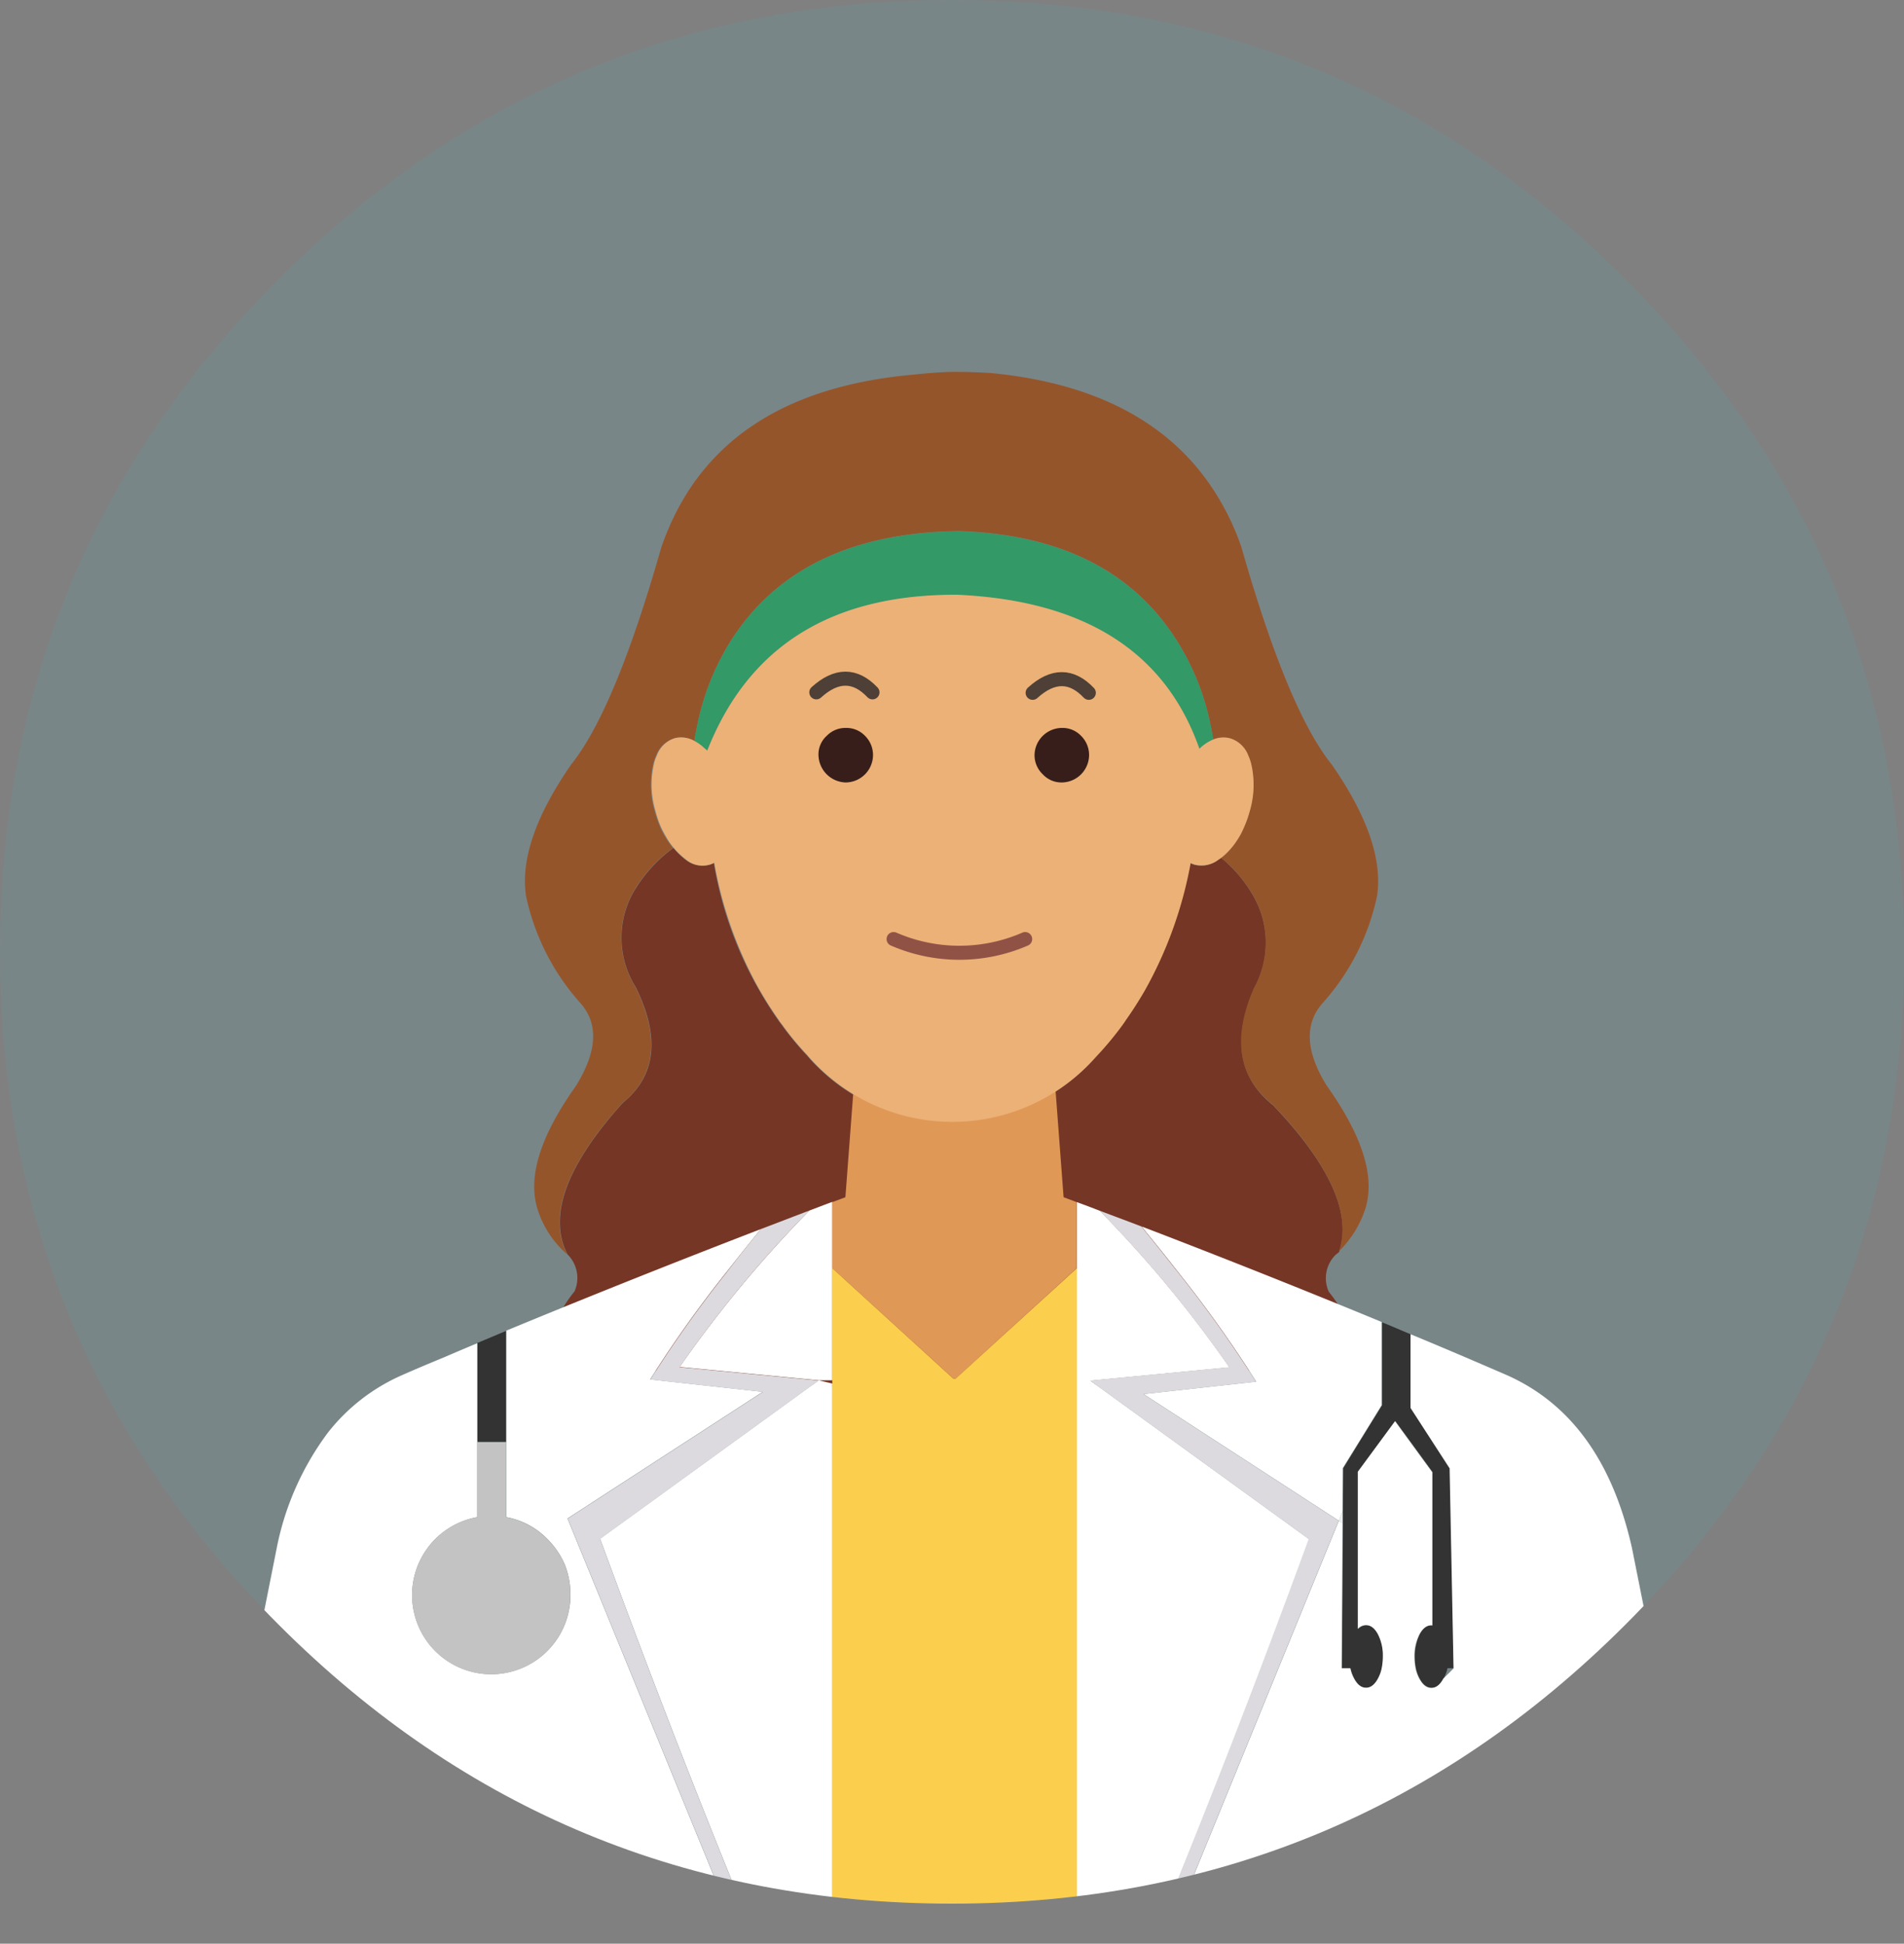 <svg xmlns="http://www.w3.org/2000/svg" xmlns:xlink="http://www.w3.org/1999/xlink" viewBox="0 0 144.952 148"><rect x="0" y="0" width="144.952" height="148" fill="#808080" stroke="none"/><defs><style>.a{fill:#39bed3;}.b{clip-path:url(#a);}.c{clip-path:url(#b);}.d{fill:rgba(57,190,211,0.96);opacity:0.1;}.d,.e,.f,.g,.h,.i,.j,.k,.l,.m,.n,.o,.p,.q,.r{fill-rule:evenodd;}.e{fill:#753626;}.f{fill:#333;}.g{fill:#fff;}.h{fill:#dcdade;}.i{fill:#c3c3c3;}.j{fill:#eeedef;}.k{fill:#e09856;}.l{fill:#fbcf4d;}.m{fill:#95552b;}.n{fill:#396;}.o{fill:#ecb177;}.p{fill:#371e1a;}.q,.r{fill:none;stroke-linecap:round;stroke-linejoin:round;stroke-miterlimit:3;stroke-width:1.069px;}.q{stroke:#4e4036;}.r{stroke:#915246;}</style><clipPath id="a"><rect class="a" width="144.952" height="148" transform="translate(120.927)"/></clipPath><clipPath id="b"><path d="M244.652,21.227Q223.425,0,193.394,0t-51.24,21.227q-21.227,21.227-21.227,51.24t21.227,51.258q21.227,21.227,51.24,21.227t51.258-21.227q21.227-21.227,21.227-51.258Q265.879,42.472,244.652,21.227Z" transform="translate(-120.927)"/></clipPath></defs><g transform="translate(-745.073 -572)"><g class="b" transform="translate(624.147 572)"><g transform="translate(120.927)"><g class="c"><path class="d" d="M244.652,123.725q-21.227,21.227-51.258,21.227t-51.24-21.227q-21.227-21.2-21.227-51.258,0-30.022,21.227-51.24T193.394,0q30.022,0,51.258,21.227t21.227,51.24Q265.879,102.516,244.652,123.725Z" transform="translate(-120.927)"/></g><g class="c"><path class="e" d="M234.782,97.591a10.443,10.443,0,0,1,2.424,2.852,7.21,7.21,0,0,1,.089,7.111q-2.486,5.775,1.444,8.876,6.5,6.844,5.026,11.175l-.267.214a2.5,2.5,0,0,0-.517,2.816,10.322,10.322,0,0,1,1.658,2.852,4.27,4.27,0,0,1,.25,1.943,178.329,178.329,0,0,1-61.221,0,3.924,3.924,0,0,1,.232-1.978,10.582,10.582,0,0,1,1.658-2.852,2.533,2.533,0,0,0-.535-2.816q-2.246-4.384,4.224-11.549c2.513-2.05,2.852-4.973.98-8.787a7.071,7.071,0,0,1-.285-7.058,10.973,10.973,0,0,1,3.137-3.547c.125.143.232.267.356.392a7.134,7.134,0,0,0,.57.5,2.083,2.083,0,0,0,1.8.392,1.245,1.245,0,0,0,.356-.143,29.1,29.1,0,0,0,4.9,11.959c.089.143.2.267.285.392a22.733,22.733,0,0,0,1.8,2.192c.018.018.036.053.071.071a.313.313,0,0,1,.071.089,14.546,14.546,0,0,0,21.886.125c.089-.089.16-.178.25-.267a25.574,25.574,0,0,0,1.818-2.21c.089-.125.178-.25.267-.392.517-.731.98-1.461,1.426-2.228A31.532,31.532,0,0,0,232.429,98a2.38,2.38,0,0,0,.321.125,2.168,2.168,0,0,0,1.818-.392A1.109,1.109,0,0,0,234.782,97.591Z" transform="translate(-141.819 -32.271)"/></g><g class="c"><path class="f" d="M249.759,177.34h-.481a2.763,2.763,0,0,1-.3.784q-.374.7-.909.7t-.909-.7a2.736,2.736,0,0,1-.285-.784,4.167,4.167,0,0,1,.285-2.584q.374-.7.909-.7a.107.107,0,0,1,.071.018V162.4l-2.834-3.885-2.834,3.85v11.995a.885.885,0,0,1,.624-.285q.535,0,.909.7a3.546,3.546,0,0,1,.374,1.693,4.571,4.571,0,0,1-.089.891,3.4,3.4,0,0,1-.285.784q-.374.7-.909.7t-.909-.7a2.736,2.736,0,0,1-.285-.784h-.659l.071-11.05V165.4l.018-3.279,2.959-4.794V151c.749.3,1.479.624,2.21.927v5.614l2.976,4.6Zm-72.146-25.683v8.448H175.4v-7.521C176.133,152.281,176.882,151.96,177.612,151.657Z" transform="translate(-139.08 -50.317)"/><path class="g" d="M192.079,137.918c.57-.214,1.158-.446,1.747-.659v13.581h-1.034l1.034.25v42.632h-3.9l-2.246-1.123q-5.694-13.822-11.21-28.837h0l-.321-.856,16.646-12.066-10.587-1.016A92.148,92.148,0,0,1,192.079,137.918Zm20.371,55.821V137.276c.588.214,1.158.428,1.747.659a90.924,90.924,0,0,1,9.874,11.923l-10.587,1.016,16.646,12.066q-5.881,16.094-11.977,30.816h-5.7Zm4.937-54.609q9.41,3.609,18.268,7.272v6.327l-2.959,4.794-.018,3.279-.285.731-14.864-9.642,8.573-.945a92.268,92.268,0,0,0-5.792-8.145c-.945-1.212-1.818-2.3-2.638-3.3C217.584,139.379,217.477,139.255,217.388,139.13Zm-29,.2c-.82,1-1.693,2.1-2.638,3.3a92.273,92.273,0,0,0-5.792,8.145l8.573.945-14.864,9.642,12.476,30.495-36.59-18.286,1.978-9.945a21.667,21.667,0,0,1,3.9-8.8,14.616,14.616,0,0,1,5.579-4.349c1.087-.481,2.192-.945,3.315-1.408.82-.356,1.64-.7,2.477-1.052v13.242a6.028,6.028,0,1,0,7.093,5.935,6.159,6.159,0,0,0-.428-2.317,6.1,6.1,0,0,0-1.337-1.96,5.818,5.818,0,0,0-3.119-1.658V147.061Q178.374,143.185,188.39,139.326Zm30.833,54.413,13.171-32.206.285.178-.071,11.05h.659a2.737,2.737,0,0,0,.285.784q.374.7.909.7t.909-.7a2.736,2.736,0,0,0,.285-.784,4.572,4.572,0,0,0,.089-.891,3.546,3.546,0,0,0-.374-1.693q-.374-.7-.909-.7a.846.846,0,0,0-.624.285V157.808l2.834-3.85,2.834,3.885v11.674c-.018,0-.053-.018-.071-.018q-.535,0-.909.7a3.547,3.547,0,0,0-.374,1.693,4.57,4.57,0,0,0,.089.891,2.736,2.736,0,0,0,.285.784q.374.7.909.7t.909-.7l.784-.784-.3-15.238-2.976-4.6v-5.614c2.5,1.034,4.955,2.085,7.379,3.137q7.272,3.262,9.482,13.153l2.157,10.8-18.108,19.32Z" transform="translate(-130.466 -45.739)"/><path class="h" d="M230.179,194.068q6.1-14.73,11.977-30.816l-16.646-12.066,10.587-1.016a90.922,90.922,0,0,0-9.874-11.923c1.069.41,2.139.8,3.208,1.212.089.125.2.25.285.374.82,1,1.693,2.1,2.638,3.3a92.274,92.274,0,0,1,5.792,8.145l-8.573.945,14.864,9.642-13.171,32.206h-1.087Zm-29.728-54.413c1.23-.463,2.46-.945,3.689-1.408a90.92,90.92,0,0,0-9.874,11.923l10.587,1.016-16.646,12.066.321.855h0q5.507,15,11.21,28.837l-1.515-.749L185.747,161.7l14.864-9.642-8.573-.945a92.278,92.278,0,0,1,5.792-8.145Q199.221,141.153,200.451,139.656Z" transform="translate(-142.527 -46.068)"/><path class="i" d="M175.136,164.657V170.4a5.818,5.818,0,0,1,3.119,1.658,5.727,5.727,0,0,1,1.764,4.277,6.024,6.024,0,1,1-10.284-4.26,5.75,5.75,0,0,1,3.19-1.675v-5.721h2.21Z" transform="translate(-136.603 -54.869)"/><path class="j" d="M274.072,172.569v.927l-.3-.2Z" transform="translate(-171.858 -57.505)"/><path class="k" d="M215.952,135.978v-5.026c.339-.125.677-.25,1-.374l.927-12.3h14.757l.927,12.3c.339.125.677.249,1,.374v5.026l-9.214,8.412h-.178Z" transform="translate(-152.592 -39.415)"/><path class="l" d="M234.576,144.823V196.26H215.952V144.823l9.214,8.412h.178Z" transform="translate(-152.592 -48.26)"/></g><g class="c"><path class="m" d="M233.864,79.472c.125-.107.267-.214.392-.339a5.811,5.811,0,0,0,.945-1.212c.107-.178.2-.356.285-.535a8.087,8.087,0,0,0,.535-1.444,7.048,7.048,0,0,0,.107-3.636,3.031,3.031,0,0,0-.214-.606,2.14,2.14,0,0,0-1.408-1.319,2.014,2.014,0,0,0-1.248.089c-.053-.41-.143-.855-.25-1.355a18.936,18.936,0,0,0-2.317-5.864q-5-8.288-16.807-8.662c-.25,0-.481.018-.731.018q-11.816.4-16.825,8.68a19.172,19.172,0,0,0-2.3,5.864c-.107.517-.2.98-.267,1.426a2.035,2.035,0,0,0-1.5-.214,2.14,2.14,0,0,0-1.408,1.319,3.487,3.487,0,0,0-.214.606,7.055,7.055,0,0,0,.107,3.636,11.045,11.045,0,0,0,.392,1.158,5.931,5.931,0,0,0,.428.82,7.363,7.363,0,0,0,.57.82A10.763,10.763,0,0,0,189,82.27a7.115,7.115,0,0,0,.285,7.058c1.871,3.814,1.533,6.737-.98,8.787q-6.47,7.165-4.224,11.549a7.535,7.535,0,0,1-2.281-3.511,5.812,5.812,0,0,1-.232-1.6c-.018-2.157,1.052-4.723,3.19-7.735,1.6-2.6,1.729-4.687.339-6.274a17.736,17.736,0,0,1-4.153-8.181q-.615-4.144,3.44-10,3.342-4.171,6.862-16.54a21.171,21.171,0,0,1,1.355-3.1c3.244-5.953,9.2-9.286,17.894-10.052.838-.089,1.711-.16,2.6-.2,1.105-.018,2.192.018,3.3.089Q229.2,43.817,234.06,52.755a19.221,19.221,0,0,1,1.355,3.083q3.529,12.378,6.88,16.54,4.064,5.855,3.44,10a17.677,17.677,0,0,1-4.153,8.163c-1.39,1.586-1.283,3.689.321,6.274,2.139,3.012,3.208,5.579,3.19,7.735a5.782,5.782,0,0,1-.232,1.586,8.026,8.026,0,0,1-2.032,3.3q1.47-4.331-5.026-11.175-3.957-3.1-1.444-8.876a7.207,7.207,0,0,0-.089-7.111A10.1,10.1,0,0,0,233.864,79.472Z" transform="translate(-140.901 -14.151)"/><path class="n" d="M239.7,76.539a3.6,3.6,0,0,0-1.069.713q-3.85-11.041-18.411-11.727-14.356-.08-19.053,11.87l-.071-.071a2.662,2.662,0,0,0-.25-.214,3.48,3.48,0,0,0-.642-.446c.071-.428.143-.909.267-1.426a19.351,19.351,0,0,1,2.3-5.864q5-8.288,16.825-8.68c.232,0,.481-.018.731-.018q11.817.374,16.807,8.662a19.2,19.2,0,0,1,2.317,5.864A13.391,13.391,0,0,1,239.7,76.539Z" transform="translate(-147.345 -20.219)"/><path class="o" d="M198.6,79.06a3.48,3.48,0,0,1,.642.446,3.1,3.1,0,0,0,.25.214l.071.071q4.705-11.95,19.053-11.87,14.543.668,18.411,11.727a3.392,3.392,0,0,1,1.069-.713,2.014,2.014,0,0,1,1.248-.089,2.14,2.14,0,0,1,1.408,1.319,3.49,3.49,0,0,1,.214.606,7.055,7.055,0,0,1-.107,3.636,8.637,8.637,0,0,1-.535,1.444,3.767,3.767,0,0,1-.285.535,5.81,5.81,0,0,1-.945,1.212,3.563,3.563,0,0,1-.392.339,1.362,1.362,0,0,1-.2.143,2.109,2.109,0,0,1-1.818.392,2.377,2.377,0,0,1-.321-.125,31.242,31.242,0,0,1-3.493,9.713c-.446.766-.909,1.5-1.426,2.228-.089.143-.178.267-.267.392a25.574,25.574,0,0,1-1.818,2.21c-.089.089-.16.178-.25.267a14.546,14.546,0,0,1-21.886-.125c-.018-.036-.053-.053-.071-.089l-.071-.071a22.276,22.276,0,0,1-1.8-2.192c-.089-.125-.2-.25-.285-.392a29.9,29.9,0,0,1-1.622-2.584,30.641,30.641,0,0,1-3.279-9.375,1.937,1.937,0,0,1-2.157-.25,5.643,5.643,0,0,1-.927-.891,4.482,4.482,0,0,1-.57-.82,7.169,7.169,0,0,1-.428-.82,7.368,7.368,0,0,1-.392-1.158,7.048,7.048,0,0,1-.107-3.636,3.032,3.032,0,0,1,.214-.606,2.14,2.14,0,0,1,1.408-1.319A2.069,2.069,0,0,1,198.6,79.06Z" transform="translate(-145.718 -22.633)"/></g><g class="c"><path class="p" d="M214.375,85.2A1.9,1.9,0,0,1,215,83.736a1.978,1.978,0,0,1,1.461-.606,1.951,1.951,0,0,1,1.461.606,2.049,2.049,0,0,1,.606,1.461,2.1,2.1,0,0,1-2.067,2.085,2.131,2.131,0,0,1-2.085-2.085ZM232.91,83.13a1.951,1.951,0,0,1,1.461.606,2.049,2.049,0,0,1,.606,1.461,2.1,2.1,0,0,1-2.067,2.085,1.93,1.93,0,0,1-1.461-.624,2,2,0,0,1-.624-1.461,2.1,2.1,0,0,1,2.085-2.067Z" transform="translate(-152.066 -27.702)"/><path class="q" d="M230.6,78.582q2.3-2.085,4.277,0m-20.746-.036q2.3-2.085,4.277,0" transform="translate(-151.986 -25.827)"/><path class="r" d="M222.955,107.241a12.55,12.55,0,0,0,10.016,0" transform="translate(-154.926 -35.736)"/></g></g></g></g></svg>